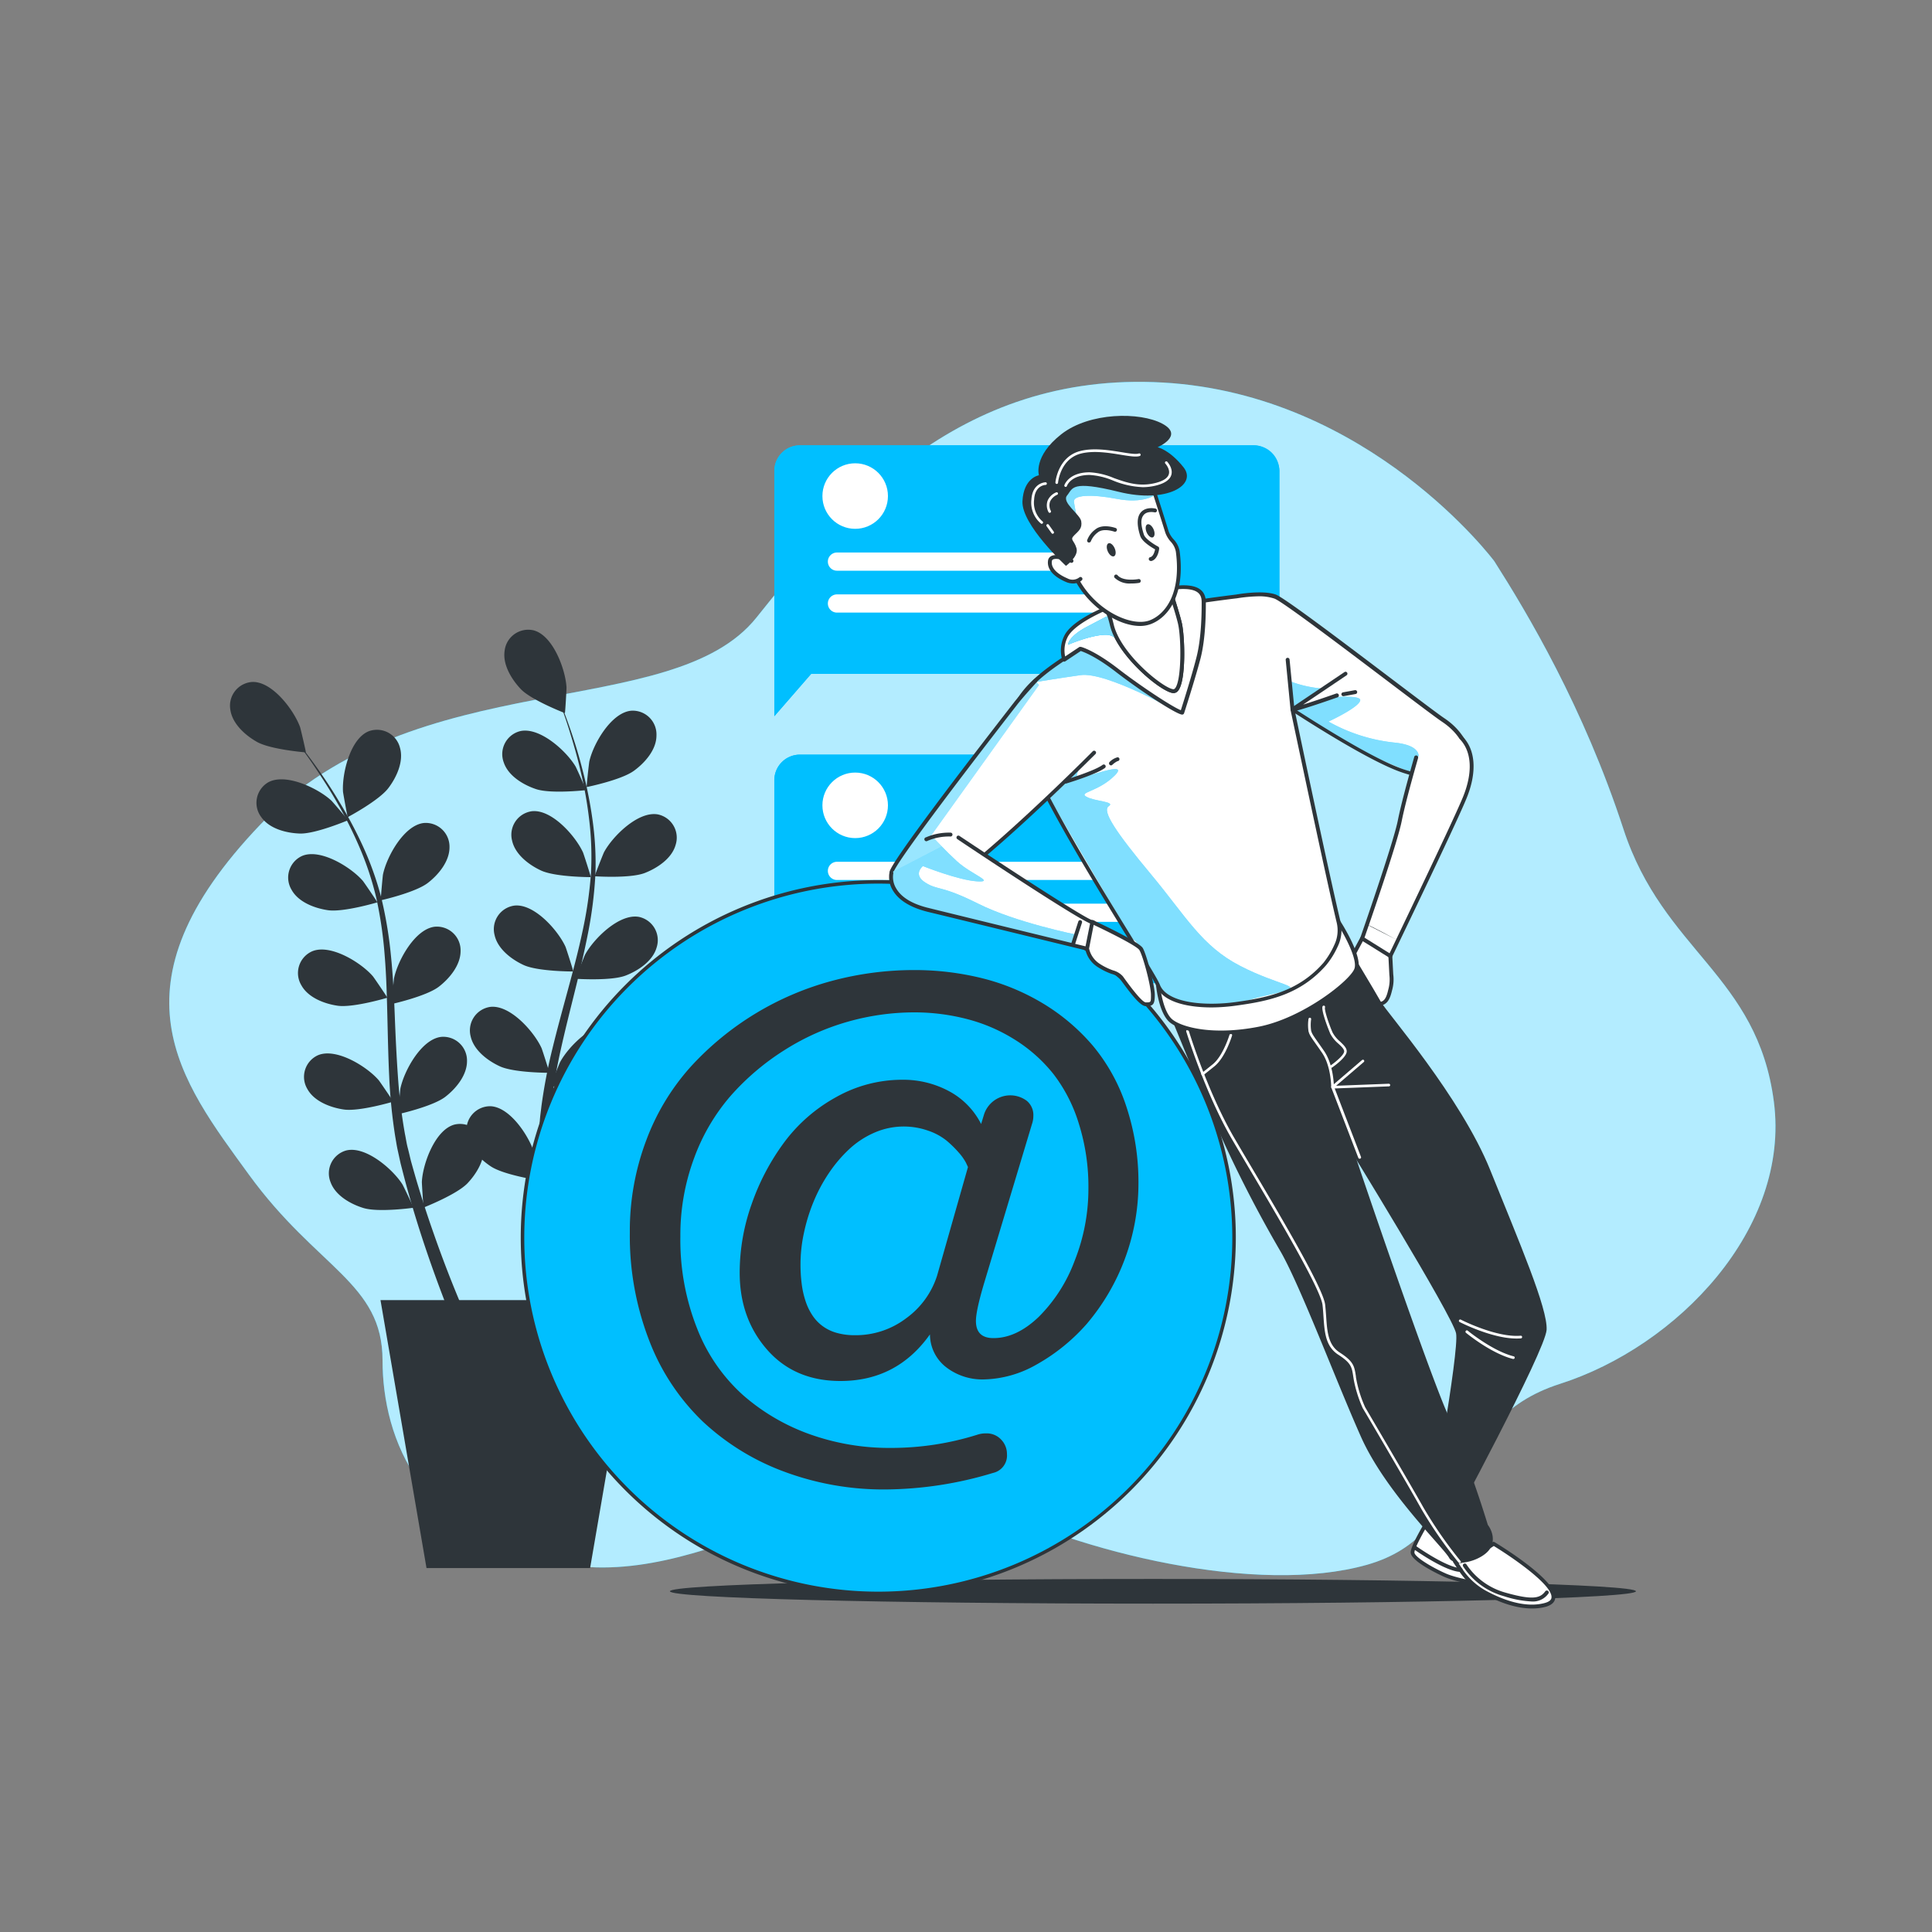 <svg xmlns="http://www.w3.org/2000/svg" xmlns:xlink="http://www.w3.org/1999/xlink" viewBox="0 0 500 500"><rect x="0" y="0" width="500" height="500" fill="#808080" stroke="none"/><defs><clipPath id="freepik--clip-path--inject-4"><path d="M281,148.89a28.69,28.69,0,0,1,6.69,12.77c1.82,7.91,13.26,17.21,16,17.21s2.55-13.56,1.64-17.51-4.56-14.6-4.56-14.6S286.21,139.76,281,148.89Z" style="fill:#fff"></path></clipPath><clipPath id="freepik--clip-path-2--inject-4"><path d="M303.73,179.37c-2.94,0-14.64-9.56-16.49-17.6a28.44,28.44,0,0,0-6.56-12.53.5.5,0,0,1-.08-.6c5.34-9.42,20.27-2.41,20.42-2.33a.5.5,0,0,1,.26.29c.15.43,3.67,10.71,4.58,14.65.79,3.46,1.16,14.83-.94,17.48A1.51,1.51,0,0,1,303.73,179.37Zm-22.07-30.55a29.14,29.14,0,0,1,6.55,12.73c1.82,7.85,13.19,16.82,15.52,16.82,0,0,.19,0,.4-.27,1.7-2.13,1.59-13,.75-16.63s-4-12.85-4.48-14.35C298.73,146.38,286.38,141.21,281.66,148.82Z" style="fill:#2e353a;clip-path:url(#freepik--clip-path--inject-1--inject-1--inject-4)"></path></clipPath></defs><!--Mention (1)--><g id="freepik--background-simple--inject-4"><path d="M386.73,145.24S354.5,102.05,301,99s-83.34,33.45-105.24,60.83-88.2,11.55-128.35,53.53-20.68,66.3-3,90.63S99,332,99,352.06s9.74,46.84,48.06,52.92,77.86-31,105.23-17,73.3,24.94,101.44,17,19.61-37.11,50-46.84,59.61-40.15,55.35-73-28.59-38.93-38.93-70.56S395.25,158.62,386.73,145.24Z" style="fill:#00BFFF"></path><path d="M386.73,145.24S354.5,102.05,301,99s-83.34,33.45-105.24,60.83-88.2,11.55-128.35,53.53-20.68,66.3-3,90.63S99,332,99,352.06s9.74,46.84,48.06,52.92,77.86-31,105.23-17,73.3,24.94,101.44,17,19.61-37.11,50-46.84,59.61-40.15,55.35-73-28.59-38.93-38.93-70.56S395.25,158.62,386.73,145.24Z" style="fill:#fff;opacity:0.7"></path></g><g id="freepik--Shadow--inject-4"><path d="M423.38,411.82c0,1.77-56,3.2-125,3.2s-125-1.43-125-3.2,56-3.19,125-3.19S423.38,410.06,423.38,411.82Z" style="fill:#2e353a"></path></g><g id="freepik--speech-bubbles--inject-4"><rect x="200.41" y="115.25" width="130.69" height="59.15" rx="6.62" style="fill:#00BFFF"></rect><polyline points="200.41 164 200.41 185.35 212.32 171.64" style="fill:#00BFFF"></polyline><path d="M324.49,115.25H207a6.61,6.61,0,0,0-6.61,6.62v63.48l9.52-10.95H324.49a6.61,6.61,0,0,0,6.61-6.62V121.87A6.61,6.61,0,0,0,324.49,115.25Z" style="fill:#00BFFF"></path><path d="M324.49,115.25H207a6.61,6.61,0,0,0-6.61,6.62v63.48l9.52-10.95H324.49a6.61,6.61,0,0,0,6.61-6.62V121.87A6.61,6.61,0,0,0,324.49,115.25Z" style="fill:#00BFFF;opacity:0.1"></path><path d="M301,147.7H216.61a2.36,2.36,0,0,1-2.36-2.36h0a2.36,2.36,0,0,1,2.36-2.35H301a2.36,2.36,0,0,1,2.36,2.35h0A2.36,2.36,0,0,1,301,147.7Z" style="fill:#fff"></path><path d="M301,158.54H216.61a2.36,2.36,0,0,1-2.36-2.36h0a2.36,2.36,0,0,1,2.36-2.35H301a2.36,2.36,0,0,1,2.36,2.35h0A2.36,2.36,0,0,1,301,158.54Z" style="fill:#fff"></path><circle cx="221.32" cy="128.38" r="8.48" style="fill:#fff"></circle><rect x="200.41" y="195.3" width="130.69" height="59.15" rx="6.62" style="fill:#00BFFF"></rect><polyline points="200.41 244.04 200.41 265.4 212.32 251.68" style="fill:#00BFFF"></polyline><path d="M324.49,195.3H207a6.61,6.61,0,0,0-6.61,6.61V265.4l9.52-11H324.49a6.61,6.61,0,0,0,6.61-6.61V201.91A6.61,6.61,0,0,0,324.49,195.3Z" style="fill:#00BFFF"></path><path d="M324.49,195.3H207a6.61,6.61,0,0,0-6.61,6.61V265.4l9.52-11H324.49a6.61,6.61,0,0,0,6.61-6.61V201.91A6.61,6.61,0,0,0,324.49,195.3Z" style="fill:#00BFFF;opacity:0.1"></path><path d="M301,227.74H216.61a2.36,2.36,0,0,1-2.36-2.35h0a2.36,2.36,0,0,1,2.36-2.36H301a2.36,2.36,0,0,1,2.36,2.36h0A2.36,2.36,0,0,1,301,227.74Z" style="fill:#fff"></path><path d="M301,238.58H216.61a2.36,2.36,0,0,1-2.36-2.35h0a2.36,2.36,0,0,1,2.36-2.36H301a2.36,2.36,0,0,1,2.36,2.36h0A2.36,2.36,0,0,1,301,238.58Z" style="fill:#fff"></path><circle cx="221.32" cy="208.42" r="8.48" style="fill:#fff"></circle></g><g id="freepik--Plant--inject-4"><path d="M109.65,312.5c-.09,0-.49-6.27-.47-6.67.23-4.63,3.41-13.45,8.44-14.79a6.14,6.14,0,0,1,7.52,5.21c.58,3.62-1.78,7.48-4.17,10C118.15,309.17,109.65,312.5,109.65,312.5Z" style="fill:#2e353a"></path><path d="M103.09,288.34c-.09,0,.46-6.26.54-6.66.94-4.54,5.42-12.78,10.58-13.34a6.15,6.15,0,0,1,6.65,6.29c0,3.67-2.89,7.13-5.63,9.24C112,286.35,103.09,288.34,103.09,288.34Z" style="fill:#2e353a"></path><path d="M101.43,259.83c-.09,0,.47-6.26.55-6.66.93-4.54,5.41-12.78,10.58-13.34a6.14,6.14,0,0,1,6.64,6.29c0,3.67-2.88,7.12-5.63,9.24C110.34,257.84,101.44,259.83,101.43,259.83Z" style="fill:#2e353a"></path><path d="M98.56,233c-.09,0,.47-6.27.55-6.66.93-4.55,5.41-12.78,10.58-13.35a6.15,6.15,0,0,1,6.64,6.3c0,3.66-2.88,7.12-5.63,9.23C107.47,231,98.57,233,98.56,233Z" style="fill:#2e353a"></path><path d="M90,211.47c-.08,0-1.2-6.17-1.23-6.57-.3-4.63,1.85-13.76,6.68-15.66a6.14,6.14,0,0,1,8.07,4.31c1,3.53-.9,7.63-3,10.39C98.08,207.19,90,211.47,90,211.47Z" style="fill:#2e353a"></path><path d="M107,312.57c.1,0-2.63-5.71-2.85-6.05-2.47-3.92-9.56-10.06-14.59-8.77a6.14,6.14,0,0,0-4,8.22c1.26,3.45,5.2,5.66,8.52,6.67C98,313.83,107,312.57,107,312.57Z" style="fill:#2e353a"></path><path d="M101.75,285.11c.1,0-3.47-5.24-3.73-5.54-3-3.51-11-8.5-15.75-6.47a6.14,6.14,0,0,0-2.72,8.74c1.76,3.21,6,4.8,9.43,5.3C93,287.72,101.75,285.11,101.75,285.11Z" style="fill:#2e353a"></path><path d="M100.24,258.21c.09,0-3.47-5.24-3.73-5.54-3-3.51-11-8.5-15.76-6.46A6.15,6.15,0,0,0,78,255c1.77,3.21,6,4.8,9.44,5.29C91.49,260.83,100.24,258.22,100.24,258.21Z" style="fill:#2e353a"></path><path d="M97.65,233.53c.1,0-3.47-5.24-3.73-5.54-3-3.51-11-8.5-15.75-6.47a6.14,6.14,0,0,0-2.72,8.74c1.76,3.22,6,4.8,9.43,5.3C88.9,236.14,97.65,233.53,97.65,233.53Z" style="fill:#2e353a"></path><path d="M90.06,212.28c.09,0-4-4.82-4.32-5.1-3.4-3.15-11.84-7.24-16.37-4.69a6.14,6.14,0,0,0-1.74,9c2.11,3,6.49,4.12,10,4.23C81.65,215.84,90.06,212.29,90.06,212.28Z" style="fill:#2e353a"></path><path d="M79.15,194.72c.09,0-1.35-6.14-1.48-6.52-1.57-4.37-7.17-11.88-12.37-11.71a6.15,6.15,0,0,0-5.69,7.17c.5,3.64,3.87,6.64,6.89,8.34C70.05,194,79.14,194.72,79.15,194.72Z" style="fill:#2e353a"></path><path d="M118.39,344.9s-1.07-2.45-2.75-6.74-4-10.48-6.46-18c-1.23-3.76-2.48-7.86-3.7-12.23-.62-2.2-1.18-4.41-1.79-6.78-.26-1.16-.51-2.33-.77-3.51s-.44-2.43-.66-3.66a139,139,0,0,1-1.53-15.23c-.25-5.19-.35-10.44-.48-15.69s-.26-10.48-.68-15.6a107.25,107.25,0,0,0-2.15-14.91A79,79,0,0,0,93,219.19a108.5,108.5,0,0,0-5.67-11.32c-1.93-3.43-3.91-6.44-5.68-9.1s-3.43-4.9-4.82-6.73c-2.78-3.66-4.52-5.62-4.52-5.62s1.78,1.93,4.65,5.52c1.42,1.81,3.12,4,5,6.64s3.88,5.6,5.89,9a110.07,110.07,0,0,1,6,11.27,81,81,0,0,1,4.81,13.42,108.38,108.38,0,0,1,2.51,15c.53,5.17.8,10.43,1,15.68s.45,10.48.81,15.61a138.92,138.92,0,0,0,1.82,14.92c.25,1.19.4,2.35.71,3.53s.57,2.34.85,3.49c.62,2.19,1.25,4.47,1.91,6.6,1.29,4.29,2.62,8.32,3.92,12,2.58,7.4,5,13.46,6.77,17.68s2.86,6.56,2.86,6.56a1.83,1.83,0,0,1-3.31,1.54l0,0Z" style="fill:#2e353a"></path><path d="M141.94,306.14c-.09,0,1.32-6.15,1.45-6.53,1.54-4.37,7.1-11.92,12.29-11.78a6.14,6.14,0,0,1,5.73,7.13c-.47,3.64-3.82,6.67-6.83,8.39C151,305.37,142,306.14,141.94,306.14Z" style="fill:#2e353a"></path><path d="M142.52,281.12c-.09,0,2.23-5.88,2.42-6.23,2.19-4.1,8.82-10.72,13.93-9.79a6.15,6.15,0,0,1,4.59,7.92c-1,3.53-4.79,6-8,7.25C151.63,281.73,142.53,281.12,142.52,281.12Z" style="fill:#2e353a"></path><path d="M149,253.31c-.1,0,2.22-5.88,2.41-6.23,2.19-4.09,8.83-10.71,13.94-9.79a6.15,6.15,0,0,1,4.58,7.93c-1,3.52-4.79,6-8,7.25C158.15,253.93,149,253.31,149,253.31Z" style="fill:#2e353a"></path><path d="M153.91,226.78c-.1,0,2.22-5.87,2.41-6.23,2.19-4.09,8.83-10.71,13.94-9.78a6.14,6.14,0,0,1,4.58,7.92c-1,3.53-4.79,6-8,7.25C163,227.4,153.91,226.78,153.91,226.78Z" style="fill:#2e353a"></path><path d="M151.84,203.69c-.1,0,.59-6.25.68-6.64,1-4.53,5.68-12.67,10.86-13.12a6.15,6.15,0,0,1,6.51,6.43c0,3.67-3,7.06-5.82,9.11C160.79,201.88,151.84,203.69,151.84,203.69Z" style="fill:#2e353a"></path><path d="M139.42,305.46c.09,0-.91-6.22-1-6.6-1.25-4.47-6.3-12.37-11.49-12.57a6.15,6.15,0,0,0-6.19,6.75c.23,3.66,3.38,6.9,6.27,8.81C130.39,304.1,139.41,305.46,139.42,305.46Z" style="fill:#2e353a"></path><path d="M142.16,277.64c.1,0-1.84-6-2-6.38-1.92-4.23-8.11-11.27-13.27-10.68a6.15,6.15,0,0,0-5.09,7.61c.78,3.58,4.39,6.31,7.53,7.76C133,277.66,142.15,277.64,142.16,277.64Z" style="fill:#2e353a"></path><path d="M148.36,251.42c.09,0-1.84-6-2-6.38-1.91-4.22-8.1-11.26-13.26-10.67A6.15,6.15,0,0,0,128,242c.79,3.59,4.39,6.31,7.54,7.76C139.23,251.44,148.35,251.42,148.36,251.42Z" style="fill:#2e353a"></path><path d="M152.89,227c.1,0-1.84-6-2-6.38-1.92-4.22-8.1-11.27-13.27-10.67a6.14,6.14,0,0,0-5.09,7.6c.78,3.59,4.39,6.31,7.54,7.76C143.76,227,152.89,227,152.89,227Z" style="fill:#2e353a"></path><path d="M151.65,204.49c.1,0-2.48-5.77-2.69-6.12-2.37-4-9.29-10.31-14.36-9.15a6.14,6.14,0,0,0-4.22,8.12c1.17,3.47,5.05,5.78,8.34,6.88C142.58,205.51,151.65,204.49,151.65,204.49Z" style="fill:#2e353a"></path><path d="M146.19,184.55c.08,0,.45-6.27.42-6.67-.26-4.64-3.49-13.44-8.52-14.75a6.15,6.15,0,0,0-7.49,5.26c-.56,3.63,1.82,7.47,4.23,10C137.66,181.27,146.18,184.54,146.19,184.55Z" style="fill:#2e353a"></path><path d="M141.12,339.69s-.34-2.65-.73-7.25-.86-11.18-1.07-19.09c-.11-4-.15-8.24-.07-12.78,0-2.28.12-4.56.21-7,.08-1.18.17-2.38.25-3.58s.28-2.46.41-3.7a141.27,141.27,0,0,1,2.87-15c1.23-5.05,2.63-10.12,4-15.18s2.72-10.12,3.78-15.16a106.67,106.67,0,0,0,2.17-14.9,79.32,79.32,0,0,0-.48-14.07,107.38,107.38,0,0,0-2.22-12.47c-.88-3.84-1.91-7.29-2.85-10.34s-1.91-5.68-2.71-7.82c-1.63-4.3-2.74-6.68-2.74-6.68s1.16,2.36,2.88,6.62c.86,2.13,1.85,4.74,2.89,7.77s2.12,6.48,3.08,10.31a109.06,109.06,0,0,1,2.51,12.5,80.36,80.36,0,0,1,.8,14.24,108.46,108.46,0,0,1-1.87,15.14c-1,5.1-2.2,10.22-3.47,15.32s-2.55,10.18-3.66,15.2a137.76,137.76,0,0,0-2.5,14.82c-.1,1.21-.28,2.36-.32,3.58s-.12,2.41-.18,3.59c0,2.28-.07,4.64,0,6.87,0,4.49.15,8.73.35,12.64.37,7.83,1,14.34,1.47,18.87s.87,7.11.87,7.11a1.82,1.82,0,0,1-3.61.53v-.05Z" style="fill:#2e353a"></path><polygon points="152.72 405.81 110.38 405.81 98.47 336.47 164.63 336.47 152.72 405.81" style="fill:#2e353a"></polygon></g><g id="freepik--Character--inject-4"><circle cx="227.3" cy="320.3" r="92.07" style="fill:#00BFFF"></circle><path d="M227.3,412.83a92.53,92.53,0,1,1,92.53-92.53A92.64,92.64,0,0,1,227.3,412.83Zm0-184.15a91.62,91.62,0,1,0,91.62,91.62A91.71,91.71,0,0,0,227.3,228.68Z" style="fill:#2e353a"></path><path d="M202.91,380.85a62.55,62.55,0,0,1-21-12.93,57.58,57.58,0,0,1-13.9-21A74.92,74.92,0,0,1,163,319a66.25,66.25,0,0,1,4.24-23.86,59.56,59.56,0,0,1,11.45-19,76.34,76.34,0,0,1,36.62-22.29,82,82,0,0,1,21.19-2.8,72.74,72.74,0,0,1,17.62,2.1,57.32,57.32,0,0,1,15.82,6.55,52.57,52.57,0,0,1,12.89,10.93,47.64,47.64,0,0,1,8.65,15.69,62.24,62.24,0,0,1,3.15,20.23,56.17,56.17,0,0,1-13.37,36.06,49.21,49.21,0,0,1-13,10.53A28.63,28.63,0,0,1,254.39,357a15.37,15.37,0,0,1-9.31-3,10.81,10.81,0,0,1-4.41-8.66q-8.56,12.06-23.16,12.06-11.89,0-19-8.13t-7.08-20a52.93,52.93,0,0,1,3.1-17.66,59.84,59.84,0,0,1,8.44-16,41.77,41.77,0,0,1,13.41-11.67,34.8,34.8,0,0,1,17.18-4.5,25,25,0,0,1,12,2.93,19.69,19.69,0,0,1,8.35,8.52l.78-2.54a7.14,7.14,0,0,1,11-3.49,4.75,4.75,0,0,1,1.74,3.93,6.43,6.43,0,0,1-.35,2.1l-12.41,41.25q-2.1,7.08-2.1,9.71,0,4.46,4.55,4.45,5.94,0,11.67-5.46a40.21,40.21,0,0,0,9.31-14.51,50.44,50.44,0,0,0,3.58-18.75,54.27,54.27,0,0,0-2.45-16.69A40.3,40.3,0,0,0,272.66,278a39.47,39.47,0,0,0-10-8.92,43.8,43.8,0,0,0-12.33-5.33A54.12,54.12,0,0,0,236.65,262a63.22,63.22,0,0,0-17.35,2.45,62.27,62.27,0,0,0-16.39,7.39,64.09,64.09,0,0,0-13.77,11.71,51.57,51.57,0,0,0-9.52,16.21A57.08,57.08,0,0,0,176.08,320a62.2,62.2,0,0,0,4.37,23.91,45.2,45.2,0,0,0,11.93,17.22,53.55,53.55,0,0,0,17.3,10.09,61.09,61.09,0,0,0,20.85,3.5,74.28,74.28,0,0,0,22.38-3.41,6.68,6.68,0,0,1,2.27-.35,5.08,5.08,0,0,1,3.93,1.62,5.33,5.33,0,0,1,1.49,3.71,4.62,4.62,0,0,1-3.59,4.9,97.89,97.89,0,0,1-27.88,4.28A73.59,73.59,0,0,1,202.91,380.85Zm31.6-39.68a21.82,21.82,0,0,0,8-11l8-28.14-.53-1.14a13.75,13.75,0,0,0-1.83-2.58,28.27,28.27,0,0,0-3.11-3.06,15.42,15.42,0,0,0-4.8-2.62,19,19,0,0,0-13.9.48,22.91,22.91,0,0,0-6.51,4.24,35.46,35.46,0,0,0-5.29,6.21,41.39,41.39,0,0,0-4,7.47,46,46,0,0,0-2.49,8.08,38.4,38.4,0,0,0-.88,8,39.11,39.11,0,0,0,.31,5.16,23.22,23.22,0,0,0,1,4.46,15,15,0,0,0,1.79,3.71,10.89,10.89,0,0,0,2.62,2.75,11.14,11.14,0,0,0,3.63,1.75,16.72,16.72,0,0,0,4.72.61A21.59,21.59,0,0,0,234.51,341.17Z" style="fill:#2e353a"></path><path d="M352.51,242.87s-3,5.58-3.44,6.36-2.05,5-1.57,6,.94,1.57,1.89,1.73,1.73,1.89,3.3,2.2a16.91,16.91,0,0,0,3,.32,2,2,0,0,0,1.74.31c.94-.31,1.73-.78,2.36-3.46a10,10,0,0,0,.31-4.09l-.28-5.41Z" style="fill:#fff"></path><path d="M356.87,260.37a2.56,2.56,0,0,1-1.34-.4,17.49,17.49,0,0,1-2.94-.33,4.66,4.66,0,0,1-2.31-1.46,2.65,2.65,0,0,0-1-.74,3.1,3.1,0,0,1-2.25-2c-.65-1.29,1.24-5.88,1.59-6.46.46-.77,3.4-6.29,3.43-6.35a.52.52,0,0,1,.3-.24.51.51,0,0,1,.38,0l7.3,3.95a.52.52,0,0,1,.26.42l.28,5.4h0a10.36,10.36,0,0,1-.33,4.23c-.62,2.67-1.43,3.41-2.69,3.83A2.22,2.22,0,0,1,356.87,260.37Zm-4.15-16.82c-.72,1.34-2.82,5.27-3.22,5.94-.55.91-1.87,4.88-1.56,5.5.5,1,.88,1.36,1.53,1.47a3.09,3.09,0,0,1,1.51,1,3.76,3.76,0,0,0,1.81,1.2,17.25,17.25,0,0,0,2.89.31.52.52,0,0,1,.32.11,1.48,1.48,0,0,0,1.26.23c.69-.23,1.41-.47,2-3.1a9.75,9.75,0,0,0,.31-3.88l-.27-5.2Z" style="fill:#2e353a"></path><path d="M369.85,393.12s-4.27,6.95-4.27,8.63,5.88,4.77,8.4,5.89,7,2,10.64,2.52,11.2,2,9-.84S377.9,399,377.34,398.11a15.75,15.75,0,0,0-2.32-2.26Z" style="fill:#fff"></path><path d="M391.8,411.5a45.34,45.34,0,0,1-6.36-.71l-.9-.14c-5.08-.78-8.7-1.64-10.76-2.56-.36-.16-8.7-3.89-8.7-6.34,0-1.77,3.9-8.17,4.34-8.9a.51.51,0,0,1,.66-.18l5.17,2.74a15.07,15.07,0,0,1,2.51,2.43c.24.28,2.44,1.66,4.57,3,4.54,2.83,10.18,6.36,11.64,8.18.53.66.66,1.23.38,1.7S393.19,411.5,391.8,411.5ZM370,393.78c-1.62,2.68-3.95,6.91-3.95,8s4.28,3.73,8.1,5.43c2,.88,5.52,1.71,10.52,2.48l.89.14c1.84.29,7.44,1.18,7.9.4,0,0,0-.2-.3-.57-1.35-1.69-7.15-5.32-11.39-8-3.41-2.13-4.63-2.91-4.88-3.28a14.89,14.89,0,0,0-2.22-2.15Z" style="fill:#2e353a"></path><path d="M376.54,404.07l1.5,2.24a17.85,17.85,0,0,0,6.38,5.86c4,2.16,10.16,4.63,15.54,3.15,8.82-2.43-13.38-15.82-13.38-15.82S378.67,405,376.54,404.07Z" style="fill:#fff"></path><path d="M396.46,416.27c-4.44,0-9-1.86-12.28-3.66a18.43,18.43,0,0,1-6.56-6l-1.5-2.25a.5.5,0,0,1,0-.59.51.51,0,0,1,.59-.14c1.29.56,6.36-2.31,9.55-4.52a.48.48,0,0,1,.54,0c1.67,1,16.31,10,15.68,14.56-.14,1-1,1.76-2.42,2.16A13.55,13.55,0,0,1,396.46,416.27Zm-18.94-11.64.93,1.41a17.48,17.48,0,0,0,6.2,5.69c4.08,2.2,10,4.53,15.18,3.11,1.56-.44,1.66-1.12,1.69-1.34.45-3.27-10.37-10.62-14.93-13.4C385,401.16,380.22,404.31,377.52,404.63Z" style="fill:#2e353a"></path><path d="M379.08,405.13a18.19,18.19,0,0,0,10.36,7.51c7.25,2.07,9.33,1.55,10.88-.52" style="fill:#fff"></path><path d="M396.36,414.46a27.4,27.4,0,0,1-7.05-1.34,18.49,18.49,0,0,1-10.66-7.74.49.49,0,0,1,.18-.68.51.51,0,0,1,.69.18,17.9,17.9,0,0,0,10.06,7.28c7.07,2,9,1.5,10.34-.34a.51.51,0,0,1,.7-.1.5.5,0,0,1,.1.7A4.9,4.9,0,0,1,396.36,414.46Z" style="fill:#2e353a"></path><path d="M366.13,400.47s8,5.73,11.91,5.84" style="fill:#fff"></path><path d="M378,406.81h0c-4-.11-11.85-5.7-12.18-5.93a.51.51,0,0,1-.11-.7.49.49,0,0,1,.69-.12c.08.06,7.93,5.65,11.63,5.75a.51.51,0,0,1,.49.52A.5.5,0,0,1,378,406.81Z" style="fill:#2e353a"></path><path d="M348.76,244.79s7.1,11.77,8.62,14.5,20.68,24.64,28.28,43.5,14.91,35.88,14.6,41.36S375,395.85,375,395.85l-5.17-2.73s7.9-43.5,7-48.06S348,295.18,348,295.18s-13.08-9.12-18.55-19.77" style="fill:#2e353a"></path><path d="M349.77,274.2s-3.95,8.51-3.95,9.73,22.2,66.61,28.59,81.51a302.48,302.48,0,0,1,10.64,29.2s2.44,3,.61,6.08-9.12,5.17-10.64,2.43-16.43-17-22.81-31.32-15.51-38.63-20.69-47.75a326.65,326.65,0,0,1-18.24-36.2c-6.7-15.81-13.59-32.95-13.59-32.95a69.48,69.48,0,0,0,26.76-3c14-4.56,20-13.29,20-13.29s3.56,9.1,4.47,10.86" style="fill:#2e353a"></path><path d="M351.86,299.88a.35.35,0,0,1-.32-.22l-7-18.2a.36.36,0,0,1,.1-.39l7.84-6.72a.36.36,0,0,1,.49,0,.35.35,0,0,1,0,.48l-7.66,6.57,6.91,18a.35.35,0,0,1-.19.45Z" style="fill:#fff"></path><path d="M344.85,281.67a.33.33,0,0,1-.23-.09.34.34,0,0,1-.11-.25c0-.05,0-5.54-2.46-9-.61-.89-1.1-1.59-1.51-2.16-1.28-1.82-1.67-2.37-1.9-3.28a10.89,10.89,0,0,1,0-3.21.36.36,0,0,1,.39-.29.34.34,0,0,1,.29.39,10.33,10.33,0,0,0,0,2.95c.2.78.54,1.26,1.8,3.05.4.57.9,1.27,1.51,2.16,2.22,3.19,2.53,7.77,2.58,9.08l14.21-.55a.36.36,0,0,1,.36.33.33.33,0,0,1-.33.35l-14.56.56Z" style="fill:#fff"></path><path d="M392.47,346.41c-6.33,0-14.37-4.1-14.73-4.28a.34.34,0,0,1-.14-.46.34.34,0,0,1,.46-.15c.09.05,9.23,4.71,15.49,4.16a.34.34,0,0,1,.37.32.34.34,0,0,1-.31.37C393.24,346.4,392.86,346.41,392.47,346.41Z" style="fill:#fff"></path><path d="M391.62,351.69h-.08c-5.61-1.41-11.91-6.57-12.18-6.79a.35.35,0,0,1,0-.48.34.34,0,0,1,.48-.05c.06.05,6.45,5.29,11.91,6.65a.34.34,0,0,1,.24.42A.33.33,0,0,1,391.62,351.69Z" style="fill:#fff"></path><path d="M344.57,276.35a.35.35,0,0,1-.28-.14.34.34,0,0,1,.09-.48c1.35-.94,3.49-2.75,3.49-3.64,0-.59-.73-1.29-1.51-2a8.6,8.6,0,0,1-2.1-2.6c-.51-1.19-2.34-5.86-2-7a.34.34,0,0,1,.43-.22.35.35,0,0,1,.22.44c-.21.61.88,4,1.95,6.48a8,8,0,0,0,1.94,2.36c.93.89,1.73,1.65,1.73,2.53,0,1.54-3.4,3.93-3.79,4.2A.36.36,0,0,1,344.57,276.35Z" style="fill:#fff"></path><path d="M311.25,278.31a.34.34,0,0,1-.22-.61l2.8-2.24c2.69-2.14,4.35-7.61,4.37-7.67a.35.35,0,0,1,.43-.23.35.35,0,0,1,.23.43c-.07.23-1.75,5.73-4.6,8l-2.8,2.24A.33.33,0,0,1,311.25,278.31Z" style="fill:#fff"></path><path d="M377.73,404.51a.35.35,0,0,1-.26-.13,109.2,109.2,0,0,1-9.67-13.94c-3.87-6.92-15-25.85-15.12-26a32.56,32.56,0,0,1-2.28-7.12c-.07-.38-.12-.73-.17-1-.37-2.52-.53-3.56-3.88-5.72s-3.56-5.92-3.84-9.95c-.06-.95-.13-1.93-.24-2.9-.45-4-11.07-22-18.82-35.08-1.76-3-3.36-5.68-4.66-7.91-6.94-11.94-11.74-27.64-11.79-27.8a.35.35,0,0,1,.23-.43.33.33,0,0,1,.42.23c.05.16,4.83,15.79,11.73,27.65,1.3,2.23,2.9,4.94,4.66,7.91,7.79,13.15,18.45,31.17,18.91,35.35.11,1,.18,2,.25,2.94.27,4,.5,7.48,3.52,9.42,3.61,2.32,3.79,3.53,4.19,6.18,0,.33.1.67.16,1.05a31.92,31.92,0,0,0,2.22,6.91c.09.17,11.23,19.1,15.11,26A109.05,109.05,0,0,0,378,404a.34.34,0,0,1-.05.48A.35.35,0,0,1,377.73,404.51Z" style="fill:#fff"></path><path d="M299.69,254.93s.64,7.08,3.44,9.32,11.2,4.2,22.68,2,24.08-12,25.2-15.4-4.58-12.2-4.58-12.2-6.62,9.4-25.1,12.48S299.69,254.93,299.69,254.93Z" style="fill:#fff"></path><path d="M316.08,267.7c-6.77,0-11.41-1.57-13.27-3.06-2.93-2.35-3.59-9.36-3.62-9.66a.5.5,0,0,1,.38-.53c.13,0,3.39-.81,21.68-3.86,18-3,24.7-12.18,24.77-12.27a.51.51,0,0,1,.41-.21h0a.5.5,0,0,1,.41.23c.6.92,5.8,9.14,4.64,12.63-1.23,3.68-14.12,13.49-25.58,15.73A51.38,51.38,0,0,1,316.08,267.7Zm-15.84-12.37c.19,1.54,1,6.76,3.2,8.53,2.5,2,10.51,4.16,22.27,1.86,11.56-2.26,23.83-12.07,24.83-15.07.79-2.38-2.44-8.39-4.16-11.17-1.78,2.13-8.92,9.43-25,12.1C306.56,254.06,301.58,255,300.24,255.33Z" style="fill:#2e353a"></path><path d="M373.5,186.3c-4.57-3-40.15-30.72-43.5-31.94s-10,0-10,0-20.62,2.52-24.94,4.26c-.41.16-9.7,5.5-10,5.78-3.35,2.74-18,9.48-21.94,18-4.47,9.64,34.81,67.68,36.64,72.54s11.42,6.06,20.24,4.84,16.56-3,22.95-10.31a22.21,22.21,0,0,0,2.89-4.75,9.18,9.18,0,0,0,.66-6.1c-2.28-9.5-8.1-36.89-11.94-55,6.4,4.13,19.71,12.52,27.45,15.48,10.34,4,18.25,1.22,18.25-2.13S378.06,189.34,373.5,186.3Z" style="fill:#fff"></path><path d="M361.15,192.21a44.19,44.19,0,0,1-17.34-5.47s7.91-3.65,8.21-5.48-10.95-.3-9.43-.91,3.65-2.13,0-2.13a30.11,30.11,0,0,1-8.51-1.82l.41,7.19c3.48,2.25,9,5.74,14.54,8.94a151.81,151.81,0,0,0,16.07,7.29S371.79,193.43,361.15,192.21Z" style="fill:#00BFFF"></path><path d="M319.93,259.77l1.13-.16c2.44-1.18,6.57-1.92,10.59-2.92,6.08-1.52-.61-1.52-10.65-6.69s-14-12.77-23.12-23.72-12.77-16.43-10.94-17.64-3.65-1.22-5.78-2.44,3-1.21,7.3-5.47-8.22.91-9.43.61,1.21-4.26,1.21-4.26l-8.82,9.12,21.29,36.5,1.22.91,1.4,2,4,8.6c.16.3.27.55.34.72C301.51,259.8,311.11,261,319.93,259.77Z" style="fill:#00BFFF;mix-blend-mode:multiply"></path><path d="M279.61,174.73c6.73-1,25.49,9.7,25.49,9.7-10.31-7-19.33-13.56-25.5-16.52l-11.37,8-.78.73C268.77,176.38,273.83,175.55,279.61,174.73Z" style="fill:#00BFFF"></path><path d="M361.15,192.21a44.19,44.19,0,0,1-17.34-5.47s7.91-3.65,8.21-5.48-10.95-.3-9.43-.91,3.65-2.13,0-2.13a30.11,30.11,0,0,1-8.51-1.82l.41,7.19c3.48,2.25,9,5.74,14.54,8.94a151.81,151.81,0,0,0,16.07,7.29S371.79,193.43,361.15,192.21Z" style="fill:#fff;opacity:0.5"></path><path d="M319.93,259.77l1.13-.16c2.44-1.18,6.57-1.92,10.59-2.92,6.08-1.52-.61-1.52-10.65-6.69s-14-12.77-23.12-23.72-12.77-16.43-10.94-17.64-3.65-1.22-5.78-2.44,3-1.21,7.3-5.47-8.22.91-9.43.61,1.21-4.26,1.21-4.26l-8.82,9.12,21.29,36.5,1.22.91,1.4,2,4,8.6c.16.3.27.55.34.72C301.51,259.8,311.11,261,319.93,259.77Z" style="fill:#fff;opacity:0.5"></path><path d="M279.61,174.73c6.73-1,25.49,9.7,25.49,9.7-10.31-7-19.33-13.56-25.5-16.52l-11.37,8-.78.73C268.77,176.38,273.83,175.55,279.61,174.73Z" style="fill:#fff;opacity:0.5"></path><path d="M313.53,260.72c-6.74,0-12.81-1.61-14.31-5.61-.44-1.18-3.4-6-7.15-12.06-15.93-25.84-32.66-54-29.47-60.87,3-6.48,11.87-11.83,17.74-15.37a45,45,0,0,0,4.33-2.8c.36-.29,9.67-5.65,10.17-5.85,4.34-1.75,24.22-4.19,25.07-4.29.25-.05,6.83-1.23,10.26,0,2.22.81,17.43,12.32,29.65,21.57,6.62,5,12.33,9.34,13.95,10.42,5.1,3.4,6.92,7.94,6.92,11.06a3.5,3.5,0,0,1-1.76,2.82c-2.95,2-9.4,2.75-17.17-.22-5.43-2.08-14.59-7.21-26.53-14.88,4,19.05,9.49,44.71,11.68,53.83a9.69,9.69,0,0,1-.69,6.44,21.69,21.69,0,0,1-3,4.86c-6.68,7.63-14.81,9.31-23.25,10.47A47,47,0,0,1,313.53,260.72Zm12.4-106.4a39.35,39.35,0,0,0-5.87.53c-.24,0-20.63,2.53-24.85,4.23-.55.25-9.46,5.38-9.91,5.71a43.43,43.43,0,0,1-4.45,2.87c-5.76,3.48-14.46,8.74-17.34,15-3.24,7,18,41.41,29.41,59.92,4.07,6.6,6.76,11,7.24,12.23,1.77,4.72,11.45,5.65,19.7,4.51s16.19-2.77,22.64-10.14a21.34,21.34,0,0,0,2.82-4.64,8.69,8.69,0,0,0,.62-5.76c-2.24-9.32-7.88-35.87-11.94-55a.51.51,0,0,1,.21-.52.5.5,0,0,1,.55,0c12.38,8,21.84,13.33,27.36,15.43,7.38,2.83,13.6,2.16,16.24.34a2.65,2.65,0,0,0,1.33-2c0-2.86-1.7-7.05-6.47-10.23-1.65-1.1-7.37-5.43-14-10.45-11.53-8.72-27.31-20.67-29.39-21.43A12.14,12.14,0,0,0,325.93,154.32Z" style="fill:#2e353a"></path><path d="M267.94,176.17s-3.65,4-5.07,5.85c-7.62,9.79-31.87,41.16-32.14,43.69s.88,4.23,6.81,6.51,45.6-37.47,45.6-37.47" style="fill:#fff"></path><path d="M268,176.29l-.51.33c-.74.82-2.34,2.61-3.58,4.08l-18.42,24.16s-.57.64-1.47,1.7c-6.91,9.21-12.93,17.52-13.3,19,0,.05,0,.1,0,.14-.24,2.39.92,4.21,6.82,6.48,1.05.4,3.13-.5,5.86-2.25a11.68,11.68,0,0,1-3.91-1.56c-3.35-2.13-.61-4.26-.61-4.26s4.35,1.74,8.64,2.91c.89-.67,1.82-1.39,2.77-2.15a21.09,21.09,0,0,1-2.59-2c-3.65-3.34-6.69-6.69-6.69-6.69l27.88-38.91Z" style="fill:#00BFFF;opacity:0.8;mix-blend-mode:multiply"></path><path d="M268,176.29l-.51.33c-.74.82-2.34,2.61-3.58,4.08l-18.42,24.16s-.57.64-1.47,1.7c-6.91,9.21-12.93,17.52-13.3,19,0,.05,0,.1,0,.14-.24,2.39.92,4.21,6.82,6.48,1.05.4,3.13-.5,5.86-2.25a11.68,11.68,0,0,1-3.91-1.56c-3.35-2.13-.61-4.26-.61-4.26s4.35,1.74,8.64,2.91c.89-.67,1.82-1.39,2.77-2.15a21.09,21.09,0,0,1-2.59-2c-3.65-3.34-6.69-6.69-6.69-6.69l27.88-38.91Z" style="fill:#fff;opacity:0.5"></path><path d="M238,232.8a1.9,1.9,0,0,1-.66-.11c-5.52-2.13-7.46-4-7.13-7,.27-2.49,20.32-28.6,32.24-43.94,1.42-1.82,4.95-5.71,5.1-5.87a.5.5,0,1,1,.74.67s-3.66,4-5.05,5.82c-19.26,24.78-31.84,41.83-32,43.43-.23,2.13.76,3.79,6.5,6,4.13,1.59,29.21-21.48,45.06-37.37a.5.5,0,0,1,.71.71C279.54,199.06,245.66,232.8,238,232.8Z" style="fill:#2e353a"></path><path d="M348.21,174.35l-13.72,9.24c2-.28,11.48-3.64,11.48-3.64" style="fill:#fff"></path><path d="M334.49,184.09a.48.48,0,0,1-.46-.32.49.49,0,0,1,.18-.59l13.73-9.24a.49.49,0,0,1,.69.13.51.51,0,0,1-.14.7l-11.25,7.58c3.45-1.06,8.5-2.84,8.57-2.87a.5.5,0,0,1,.33,1c-.39.13-9.59,3.38-11.58,3.66Z" style="fill:#2e353a"></path><line x1="347.65" y1="179.67" x2="350.73" y2="179.11" style="fill:#fff"></line><path d="M347.65,180.17a.51.51,0,0,1-.49-.41.5.5,0,0,1,.4-.58l3.08-.56a.51.51,0,0,1,.59.4.5.5,0,0,1-.41.59l-3.08.56Z" style="fill:#2e353a"></path><path d="M246,216a14.57,14.57,0,0,0-6.17,1.17" style="fill:#fff"></path><path d="M239.83,217.7a.5.5,0,0,1-.19-1,15,15,0,0,1,6.4-1.21.5.5,0,0,1,.46.54.51.51,0,0,1-.54.46,14,14,0,0,0-5.93,1.13A.48.48,0,0,1,239.83,217.7Z" style="fill:#2e353a"></path><path d="M275.9,202.29s7.71-2.36,9.75-3.93" style="fill:#fff"></path><path d="M275.9,202.79a.5.5,0,0,1-.14-1c.07,0,7.64-2.34,9.59-3.84a.5.5,0,0,1,.7.09.51.51,0,0,1-.09.7c-2.1,1.61-9.59,3.91-9.91,4A.39.39,0,0,1,275.9,202.79Z" style="fill:#2e353a"></path><path d="M287.54,197.58s1.26-1.1,1.73-1.1" style="fill:#fff"></path><path d="M287.54,198.08a.52.52,0,0,1-.38-.17.51.51,0,0,1,0-.71,4.55,4.55,0,0,1,2.06-1.22.5.5,0,0,1,.5.5.51.51,0,0,1-.5.5,5.63,5.63,0,0,0-1.4,1A.48.48,0,0,1,287.54,198.08Z" style="fill:#2e353a"></path><line x1="334.49" y1="183.59" x2="333.24" y2="170.74" style="fill:#fff"></line><path d="M334.49,184.09a.51.51,0,0,1-.5-.45l-1.25-12.85a.5.5,0,1,1,1-.1L335,183.55a.49.49,0,0,1-.45.54Z" style="fill:#2e353a"></path><path d="M230.7,225.84s-1.77,6.77,9.58,9.58c5.39,1.33,41.06,10,41.06,10s3.19-6.84,1.37-6.84S248,216.71,248,216.71" style="fill:#fff"></path><path d="M236,233.93l41.36,10.56,1.1-2.62s-15.58-3.12-25.31-8-10.35-3.35-13.69-5.47-.61-4.26-.61-4.26,9.13,3.65,14,3.95-1.52-1.82-5.17-5.17c-1.51-1.38-2.91-2.77-4-3.91l-13,6.82S229.42,230.74,236,233.93Z" style="fill:#00BFFF"></path><path d="M236,233.93l41.36,10.56,1.1-2.62s-15.58-3.12-25.31-8-10.35-3.35-13.69-5.47-.61-4.26-.61-4.26,9.13,3.65,14,3.95-1.52-1.82-5.17-5.17c-1.51-1.38-2.91-2.77-4-3.91l-13,6.82S229.42,230.74,236,233.93Z" style="fill:#fff;opacity:0.5"></path><path d="M281.34,246h-.12s-35.67-8.71-41.06-10c-4.5-1.11-7.55-3-9.06-5.51a6.45,6.45,0,0,1-.88-4.68.51.51,0,0,1,.61-.36.5.5,0,0,1,.35.61h0a5.64,5.64,0,0,0,.8,3.94c1.37,2.3,4.21,4,8.42,5,5,1.25,36.72,9,40.66,9.94,1.23-2.72,2-5.36,1.65-5.77h0c-1.9,0-29.45-18.3-34.95-22a.51.51,0,0,1-.14-.7.49.49,0,0,1,.69-.13c12.95,8.63,32.81,21.56,34.42,21.81h0a1,1,0,0,1,.82.45c.83,1.31-1.14,5.77-1.77,7.11A.5.5,0,0,1,281.34,246Z" style="fill:#2e353a"></path><path d="M282.71,238.61s11.71,5.48,12.62,7,3,9.42,3,11.86-.3,2.43-1.82,2.43-5.48-5.78-6.39-7-3-1.22-5.78-3a6.72,6.72,0,0,1-3-4.41Z" style="fill:#fff"></path><path d="M296.55,260.4c-1.31,0-3.47-2.61-6.31-6.53-.2-.28-.36-.51-.48-.66a4.42,4.42,0,0,0-2.07-1.16,17.21,17.21,0,0,1-3.59-1.77,7.25,7.25,0,0,1-3.26-4.77.76.76,0,0,1,0-.15l1.37-6.85a.52.52,0,0,1,.26-.35.49.49,0,0,1,.44,0c2,.92,11.9,5.62,12.84,7.19s3.11,9.61,3.11,12.12S298.4,260.4,296.55,260.4Zm-14.7-14.93a6.3,6.3,0,0,0,2.81,4,16.23,16.23,0,0,0,3.39,1.66,5.21,5.21,0,0,1,2.51,1.5c.12.15.29.38.49.67,3.66,5.06,5,6.12,5.5,6.12,1.32,0,1.32,0,1.32-1.93,0-2.36-2.08-10.13-3-11.61-.58-1-7.33-4.4-11.83-6.53Z" style="fill:#2e353a"></path><line x1="277.71" y1="244.28" x2="279.53" y2="238.63" style="fill:#fff"></line><path d="M277.71,244.78a.4.4,0,0,1-.15,0,.49.49,0,0,1-.32-.63l1.82-5.65a.5.5,0,1,1,.95.31l-1.82,5.65A.51.51,0,0,1,277.71,244.78Z" style="fill:#2e353a"></path><path d="M366.5,196s-3,10.34-4.26,16.42-9.73,30.42-9.73,30.42l7.3,4.56S375.93,214,379,206.68s2.13-12.78-.91-15.82" style="fill:#fff"></path><path d="M359.81,247.93a.5.5,0,0,1-.26-.08l-7.3-4.56a.5.5,0,0,1-.21-.59c.08-.24,8.52-24.37,9.71-30.34S366,196,366,195.89a.5.5,0,0,1,1,.28c0,.1-3.05,10.39-4.25,16.38-1.14,5.71-8.49,26.89-9.62,30.11l6.49,4.05c2-4.21,16.11-33.51,18.91-40.23,2.7-6.49,2.41-12-.8-15.27a.49.49,0,0,1,.7-.7c3.52,3.51,3.89,9.48,1,16.36-3,7.23-19,40.44-19.17,40.78a.48.48,0,0,1-.31.26Z" style="fill:#2e353a"></path><path d="M353.89,239.36c.55,0,7.48,3.82,7.48,3.82" style="fill:#2e353a"></path><path d="M305.93,184.43c-1.68-.28-10.65-6.16-16.81-10.92s-9.52-5.6-9.52-5.6l-4.2,2.8a8.1,8.1,0,0,1,.56-6.16c1.68-3.08,7.56-6.16,13.44-8.4S302,152,306.21,152s5.32,1.68,5.32,3.92,0,9.24-1.4,14.56S305.93,184.43,305.93,184.43Z" style="fill:#fff"></path><path d="M303.29,155.23s-2.59,7.76-5.18,10.09a38.76,38.76,0,0,1-6.46,4.39s-1.55-5.43-5.43-5.43-9.83,2.59-9.83,2.59,0-2.07,4.91-4.66l4.92-2.58,11.38-4.4Z" style="fill:#00BFFF;mix-blend-mode:multiply"></path><path d="M303.29,155.23s-2.59,7.76-5.18,10.09a38.76,38.76,0,0,1-6.46,4.39s-1.55-5.43-5.43-5.43-9.83,2.59-9.83,2.59,0-2.07,4.91-4.66l4.92-2.58,11.38-4.4Z" style="fill:#fff;opacity:0.5"></path><path d="M305.93,184.93h-.09c-1.86-.31-11.07-6.42-17-11-5.15-4-8.33-5.19-9.14-5.45l-4,2.67a.56.56,0,0,1-.44.06.5.5,0,0,1-.31-.31,8.53,8.53,0,0,1,.59-6.57c2-3.74,9.46-7,13.71-8.63,3.34-1.27,11.68-4.23,17-4.23,3.91,0,5.82,1.44,5.82,4.42,0,2.3,0,9.31-1.42,14.69s-4.18,13.94-4.21,14A.49.49,0,0,1,305.93,184.93ZM279.6,167.41l.12,0c.14,0,3.54.92,9.71,5.69,5.79,4.47,13.86,9.79,16.17,10.7.6-1.88,2.85-9,4-13.52,1.39-5.25,1.39-12.16,1.39-14.43,0-1.69-.57-3.42-4.82-3.42-3.62,0-9.68,1.52-16.63,4.17s-11.8,5.64-13.18,8.17a7.56,7.56,0,0,0-.7,5.12l3.62-2.41A.49.49,0,0,1,279.6,167.41Z" style="fill:#2e353a"></path><path d="M281,148.89a28.69,28.69,0,0,1,6.69,12.77c1.82,7.91,13.26,17.21,16,17.21s2.55-13.56,1.64-17.51-4.56-14.6-4.56-14.6S286.21,139.76,281,148.89Z" style="fill:#fff"></path><path d="M303.73,179.37c-2.94,0-14.64-9.56-16.49-17.6a28.44,28.44,0,0,0-6.56-12.53.5.5,0,0,1-.08-.6c5.34-9.42,20.27-2.41,20.42-2.33a.5.5,0,0,1,.26.29c.15.43,3.67,10.71,4.58,14.65.79,3.46,1.16,14.83-.94,17.48A1.51,1.51,0,0,1,303.73,179.37Zm-22.07-30.55a29.14,29.14,0,0,1,6.55,12.73c1.82,7.85,13.19,16.82,15.52,16.82,0,0,.19,0,.4-.27,1.7-2.13,1.59-13,.75-16.63s-4-12.85-4.48-14.35C298.73,146.38,286.38,141.21,281.66,148.82Z" style="fill:#2e353a"></path><g style="clip-path:url(#freepik--clip-path-2--inject-1--inject-1--inject-4)"><path d="M303.29,155.23s-2.59,7.76-5.18,10.09a38.76,38.76,0,0,1-6.46,4.39s-1.55-5.43-5.43-5.43-9.83,2.59-9.83,2.59,0-2.07,4.91-4.66l4.92-2.58,11.38-4.4Z" style="fill:#00BFFF;mix-blend-mode:multiply"></path><path d="M303.29,155.23s-2.59,7.76-5.18,10.09a38.76,38.76,0,0,1-6.46,4.39s-1.55-5.43-5.43-5.43-9.83,2.59-9.83,2.59,0-2.07,4.91-4.66l4.92-2.58,11.38-4.4Z" style="fill:#fff;opacity:0.5"></path><path d="M281,148.89a28.69,28.69,0,0,1,6.69,12.77c1.82,7.91,13.26,17.21,16,17.21s2.55-13.56,1.64-17.51-4.56-14.6-4.56-14.6S286.21,139.76,281,148.89Z" style="fill:#fff"></path><path d="M303.73,179.37c-2.94,0-14.64-9.56-16.49-17.6a28.44,28.44,0,0,0-6.56-12.53.5.5,0,0,1-.08-.6c5.34-9.42,20.27-2.41,20.42-2.33a.5.5,0,0,1,.26.29c.15.43,3.67,10.71,4.58,14.65.79,3.46,1.16,14.83-.94,17.48A1.51,1.51,0,0,1,303.73,179.37Zm-22.07-30.55a29.14,29.14,0,0,1,6.55,12.73c1.82,7.85,13.19,16.82,15.52,16.82,0,0,.19,0,.4-.27,1.7-2.13,1.59-13,.75-16.63s-4-12.85-4.48-14.35C298.73,146.38,286.38,141.21,281.66,148.82Z" style="fill:#2e353a"></path></g><path d="M271.39,134.23a106.24,106.24,0,0,0,7.93,16.84c4.62,7.59,13.54,11.89,18.49,9.91s8.32-8.37,7-18.27c-.29-2.18-2.19-3.07-2.8-5-2.19-7-4.42-13.75-5.19-16.32-1-3.31-8.92-6.61-17.17-4.3S270.07,126.3,271.39,134.23Z" style="fill:#fff"></path><path d="M298.8,128.17s-3,2.23-9.74.94-11.38-1-11.12.78.78,4.13.78,4.13-8.09-7-.76-8.86c5.28-1.37,8.33.71,9.62,1S298.8,128.17,298.8,128.17Z" style="fill:#00BFFF"></path><path d="M298.8,128.17s-3,2.23-9.74.94-11.38-1-11.12.78.78,4.13.78,4.13-8.09-7-.76-8.86c5.28-1.37,8.33.71,9.62,1S298.8,128.17,298.8,128.17Z" style="fill:#fff;opacity:0.5"></path><path d="M295.05,162c-5.37,0-12.36-4.39-16.16-10.64a106.79,106.79,0,0,1-8-16.94.19.19,0,0,1,0-.08c-1.65-9.85,1.17-15.66,8.61-17.74,8.63-2.42,16.74,1.14,17.79,4.63.36,1.21,1,3.33,1.89,6,1,3,2.13,6.63,3.29,10.35a6.31,6.31,0,0,0,1.26,2,6,6,0,0,1,1.56,3.07c1.48,11.11-2.8,17-7.3,18.8A7.89,7.89,0,0,1,295.05,162ZM271.88,134.1a106.38,106.38,0,0,0,7.86,16.71c4.65,7.63,13.44,11.48,17.89,9.7,4.15-1.66,8.09-7.19,6.68-17.74A5.16,5.16,0,0,0,303,140.2a7,7,0,0,1-1.43-2.39c-1.16-3.71-2.33-7.35-3.29-10.34-.85-2.64-1.53-4.77-1.9-6-.84-2.78-8.23-6.29-16.56-4C272.94,119.45,270.35,124.87,271.88,134.1Z" style="fill:#2e353a"></path><path d="M277.34,145.12s-5.29-2.31-5.62,0,2,4,4.29,5a3.28,3.28,0,0,0,3.64-.33" style="fill:#fff"></path><path d="M277.68,151a4.69,4.69,0,0,1-1.86-.41c-3.27-1.4-4.9-3.35-4.59-5.49a1.51,1.51,0,0,1,.79-1.17c1.59-.89,5.12.61,5.52.79a.5.5,0,0,1-.41.91c-1.32-.58-3.75-1.31-4.63-.83a.54.54,0,0,0-.28.44c-.32,2.23,2.36,3.73,4,4.43a2.82,2.82,0,0,0,3.09-.23.5.5,0,0,1,.7.71A3.39,3.39,0,0,1,277.68,151Z" style="fill:#2e353a"></path><path d="M298.93,132.06s-5.89-1.4-3.37,6.45c.5,1.55,3.93,3.36,3.93,3.36s-.28,2.52-1.68,2.8" style="fill:#fff"></path><path d="M297.8,145.17a.51.51,0,0,1-.49-.4.5.5,0,0,1,.4-.59c.72-.15,1.09-1.34,1.23-2-.92-.52-3.38-2-3.85-3.48-.94-2.92-.86-5,.23-6.18,1.34-1.45,3.62-.92,3.72-.9a.5.5,0,0,1,.37.6.49.49,0,0,1-.6.37s-1.82-.41-2.76.61-.82,2.68,0,5.19c.32,1,2.43,2.41,3.68,3.07a.52.52,0,0,1,.26.5c0,.3-.37,2.9-2.08,3.24Z" style="fill:#2e353a"></path><path d="M294.72,150.27s-4.2.84-5.88-1.12" style="fill:#fff"></path><path d="M292.71,151a5.59,5.59,0,0,1-4.25-1.48.5.5,0,0,1,.76-.65c1.47,1.72,5.37,1,5.41,1a.48.48,0,0,1,.58.39.5.5,0,0,1-.39.59A12.28,12.28,0,0,1,292.71,151Z" style="fill:#2e353a"></path><path d="M288.56,137.11s-3.08-1.12-4.76.28a5.59,5.59,0,0,0-2,2.52" style="fill:#fff"></path><path d="M281.84,140.4h-.12a.5.5,0,0,1-.36-.61,6.06,6.06,0,0,1,2.12-2.78c1.88-1.56,5.12-.41,5.25-.36a.49.49,0,0,1,.3.64.5.5,0,0,1-.64.3s-2.83-1-4.27.19a5.34,5.34,0,0,0-1.79,2.26A.51.51,0,0,1,281.84,140.4Z" style="fill:#2e353a"></path><path d="M288.48,141.9c.4.93.32,1.85-.18,2.06s-1.22-.36-1.62-1.29-.31-1.84.19-2.06S288.09,141,288.48,141.9Z" style="fill:#2e353a"></path><path d="M298.55,137c.4.92.31,1.84-.18,2.06s-1.23-.37-1.62-1.29-.32-1.85.18-2.06S298.15,136.08,298.55,137Z" style="fill:#2e353a"></path><path d="M275.87,146.45s3.34-2.43,2.73-4.56-1.82-2.13-.6-3.34,2.12-1.83,1.82-3.65-5.17-4.87-3.65-6.69.91-4,13.38-.92,20.38-1.82,16.73-6.38-6.69-5.17-6.69-5.17,7-3,1.22-6.09-18.86-3-26.16,2.74S268.87,123,268.87,123s-3.95.61-4.26,6.7S275.87,146.45,275.87,146.45Z" style="fill:#2e353a"></path><path d="M295.77,126.08a22.49,22.49,0,0,1-7.73-1.72,18.43,18.43,0,0,0-6.06-1.44c-4.83,0-5.83,2.74-5.87,2.86a.33.33,0,0,1-.43.21.34.34,0,0,1-.22-.43c.05-.13,1.17-3.33,6.52-3.33a18.72,18.72,0,0,1,6.29,1.49c3.11,1.11,6.34,2.26,10.4,1.36,2.2-.49,3.49-1.28,3.81-2.33.42-1.35-.88-2.76-.89-2.78a.34.34,0,0,1,0-.48.36.36,0,0,1,.49,0c.06.07,1.58,1.72,1.05,3.45-.41,1.31-1.86,2.25-4.32,2.8A14.42,14.42,0,0,1,295.77,126.08Z" style="fill:#fff"></path><path d="M273.46,125.24h0a.35.35,0,0,1-.32-.37c0-.07.59-6.67,6.44-8.15,3.45-.87,7.44-.22,10.65.3,2,.33,3.79.62,4.54.33a.35.35,0,0,1,.24.65c-.92.34-2.67.06-4.89-.3-3.15-.52-7.07-1.15-10.37-.32-5.38,1.37-5.92,7.48-5.93,7.54A.34.34,0,0,1,273.46,125.24Z" style="fill:#fff"></path><path d="M269.59,135.56a.35.35,0,0,1-.19-.06,7.05,7.05,0,0,1-2.47-6.24c.28-4.4,3.66-4.45,3.7-4.45a.35.35,0,0,1,0,.69c-.12,0-2.78.06-3,3.8a6.35,6.35,0,0,0,2.17,5.64.33.33,0,0,1,.08.47A.32.32,0,0,1,269.59,135.56Z" style="fill:#fff"></path><path d="M271.66,132.72a.34.34,0,0,1-.31-.2,3.64,3.64,0,0,1-.21-3,4.15,4.15,0,0,1,2.2-2.1.33.33,0,0,1,.44.19.34.34,0,0,1-.19.44,3.57,3.57,0,0,0-1.82,1.73,3,3,0,0,0,.2,2.45.35.35,0,0,1-.17.46A.35.35,0,0,1,271.66,132.72Z" style="fill:#fff"></path><path d="M272.43,138.14a.35.35,0,0,1-.28-.15l-1.29-1.8a.34.34,0,0,1,.56-.4l1.29,1.81a.34.34,0,0,1-.08.47A.31.31,0,0,1,272.43,138.14Z" style="fill:#fff"></path></g></svg>